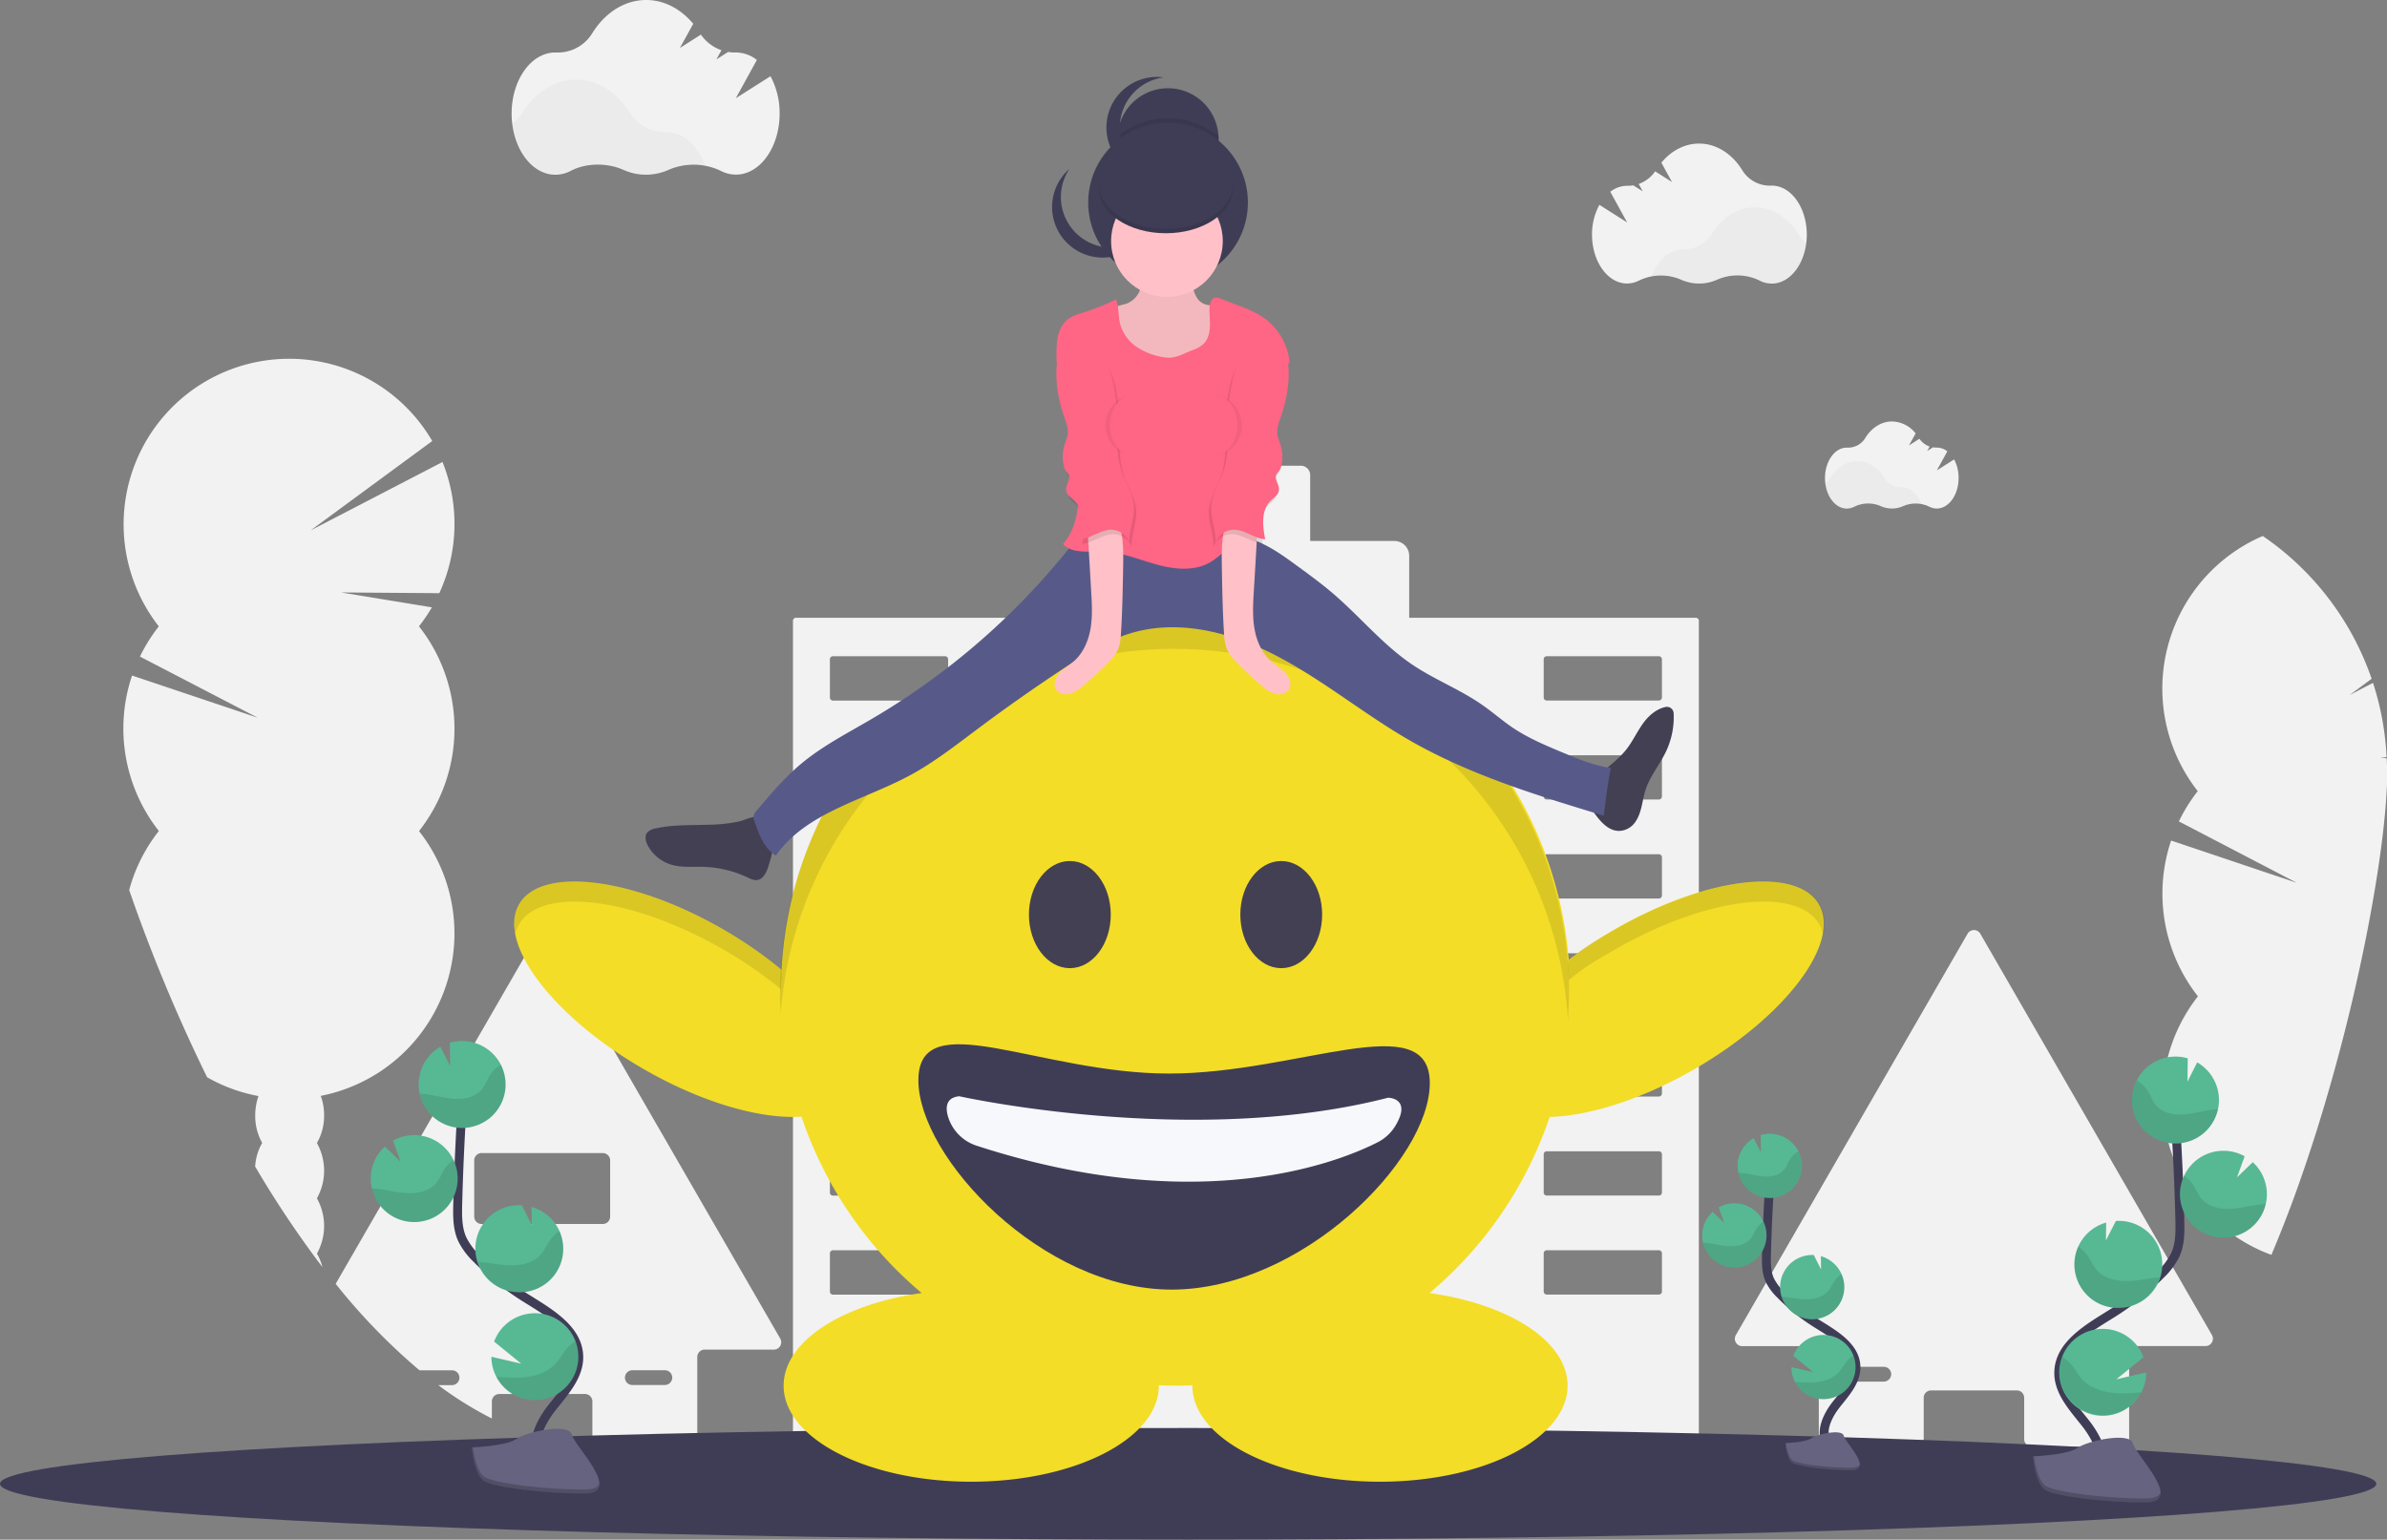 <svg id="e2e0f303-db8f-43b0-b991-e6394321a108" data-name="Layer 1" xmlns="http://www.w3.org/2000/svg" width="1068.79" height="689.43" viewBox="0 0 1068.79 689.43"><rect x="0" y="0" width="1068.79" height="689.43" fill="#808080" stroke="none"/><title>joyride</title><path d="M1056,703.06,952.31,523.41a3.3,3.3,0,0,0-5.73,0L842.86,703.06a3.3,3.3,0,0,0,2.87,5h30.94a3.32,3.32,0,0,1,3.31,3.31v38.38a3.3,3.3,0,0,0,3.29,3.31h40.37a3.31,3.31,0,0,0,3.31-3.31V731.18a3.3,3.3,0,0,1,3.3-3.3h38.38a3.31,3.31,0,0,1,3.31,3.3v18.53a3.31,3.31,0,0,0,3.31,3.31h40.36a3.34,3.34,0,0,0,3.32-3.31V711.33a3.31,3.31,0,0,1,3.31-3.31h30.94A3.31,3.31,0,0,0,1056,703.06ZM911.43,722.94a3.34,3.34,0,0,1-2.35,1H894.52a3.31,3.31,0,0,1,0-6.62h14.56a3.3,3.3,0,0,1,3.31,3.31A3.34,3.34,0,0,1,911.43,722.94Zm95.27,0a3.29,3.29,0,0,1-2.34,1H989.81a3.32,3.32,0,0,1-3.31-3.31,3.33,3.33,0,0,1,3.31-3.31h14.55a3.3,3.3,0,0,1,2.34,5.65Z" transform="translate(-65.6 -105.28)" fill="#f2f2f2"/><path d="M414.94,704.64,311.23,525a3.32,3.32,0,0,0-5.74,0L215.9,680.16a274.22,274.22,0,0,0,37.53,38.71H268a3.31,3.31,0,0,1,2.34,5.65,3.25,3.25,0,0,1-2.34,1h-6.16a160.29,160.29,0,0,0,24,14.93v-7.65a3.32,3.32,0,0,1,3.32-3.31h38.37a3.31,3.31,0,0,1,3.31,3.31v18.52a3.08,3.08,0,0,0,.31,1.39,3.28,3.28,0,0,0,3,1.92h40.37a3.27,3.27,0,0,0,2.63-1.33,3.17,3.17,0,0,0,.66-2V712.92a3.31,3.31,0,0,1,3.31-3.31h30.94A3.3,3.3,0,0,0,414.94,704.64Zm-68.56,15.2a3.33,3.33,0,0,1,2.35-1h14.56a3.31,3.31,0,0,1,3.31,3.31,3.33,3.33,0,0,1-3.31,3.31H348.73a3.3,3.3,0,0,1-3.31-3.31A3.34,3.34,0,0,1,346.38,719.84Zm-65.14-66.48a3.3,3.3,0,0,1-3.31-3.31V624.91a3.3,3.3,0,0,1,3.31-3.31h54.25a3.31,3.31,0,0,1,3.31,3.31v25.14a3.31,3.31,0,0,1-3.31,3.31Z" transform="translate(-65.6 -105.28)" fill="#f2f2f2"/><path d="M824.93,381.92H696.57V354.16a6.63,6.63,0,0,0-6.64-6.64H652.24V318a4.18,4.18,0,0,0-4.18-4.18H599.51a4.18,4.18,0,0,0-4.18,4.18v29.57H551a6.64,6.64,0,0,0-6.64,6.64V381.9a0,0,0,0,0,0,0H422a1.35,1.35,0,0,0-1.34,1.35V751.79a1.35,1.35,0,0,0,1.34,1.35h81.34a1.35,1.35,0,0,0,1.35-1.35V702.21a1.37,1.37,0,0,1,1.36-1.35h34.35a1.36,1.36,0,0,1,1.35,1.35v49.58a1.36,1.36,0,0,0,1.34,1.35H703.83a1.36,1.36,0,0,0,1.35-1.35V702.21a1.36,1.36,0,0,1,1.34-1.35h34.36a1.36,1.36,0,0,1,1.36,1.35v49.58a1.36,1.36,0,0,0,1.34,1.35h81.35a1.35,1.35,0,0,0,1.34-1.35V383.27A1.35,1.35,0,0,0,824.93,381.92ZM490.12,683.64a1.34,1.34,0,0,1-1.33,1.34H438.55a1.35,1.35,0,0,1-1.36-1.34V666.48a1.36,1.36,0,0,1,1.36-1.35h50.24a1.35,1.35,0,0,1,1.33,1.35Zm0-44.34a1.34,1.34,0,0,1-1.33,1.35H438.55a1.35,1.35,0,0,1-1.36-1.35V622.15a1.35,1.35,0,0,1,1.36-1.35h50.24a1.34,1.34,0,0,1,1.33,1.35Zm0-44.33a1.35,1.35,0,0,1-1.33,1.35H438.55a1.36,1.36,0,0,1-1.36-1.35V577.81a1.36,1.36,0,0,1,1.36-1.35h50.24a1.35,1.35,0,0,1,1.33,1.35Zm0-44.34a1.34,1.34,0,0,1-1.33,1.35H438.55a1.35,1.35,0,0,1-1.36-1.35V533.48a1.35,1.35,0,0,1,1.36-1.35h50.24a1.34,1.34,0,0,1,1.33,1.35Zm0-44.33a1.35,1.35,0,0,1-1.33,1.35H438.55a1.36,1.36,0,0,1-1.36-1.35V489.14a1.35,1.35,0,0,1,1.36-1.34h50.24a1.34,1.34,0,0,1,1.33,1.34Zm0-44.33a1.34,1.34,0,0,1-1.33,1.34H438.55a1.35,1.35,0,0,1-1.36-1.34V444.81a1.36,1.36,0,0,1,1.36-1.35h50.24a1.35,1.35,0,0,1,1.33,1.35Zm0-44.34a1.34,1.34,0,0,1-1.33,1.35H438.55a1.35,1.35,0,0,1-1.36-1.35V400.48a1.35,1.35,0,0,1,1.36-1.35h50.24a1.34,1.34,0,0,1,1.33,1.35Zm119.12,266a1.35,1.35,0,0,1-1.36,1.34H557.64a1.34,1.34,0,0,1-1.34-1.34V666.48a1.35,1.35,0,0,1,1.34-1.35h50.24a1.36,1.36,0,0,1,1.36,1.35Zm0-44.34a1.35,1.35,0,0,1-1.36,1.35H557.64a1.34,1.34,0,0,1-1.34-1.35V622.15a1.34,1.34,0,0,1,1.34-1.35h50.24a1.35,1.35,0,0,1,1.36,1.35Zm0-44.33a1.36,1.36,0,0,1-1.36,1.35H557.64A1.35,1.35,0,0,1,556.3,595V577.81a1.35,1.35,0,0,1,1.34-1.35h50.24a1.36,1.36,0,0,1,1.36,1.35Zm0-44.34a1.35,1.35,0,0,1-1.36,1.35H557.64a1.34,1.34,0,0,1-1.34-1.35V533.48a1.34,1.34,0,0,1,1.34-1.35h50.24a1.35,1.35,0,0,1,1.36,1.35Zm0-44.33a1.36,1.36,0,0,1-1.36,1.35H557.64a1.35,1.35,0,0,1-1.34-1.35V489.14a1.34,1.34,0,0,1,1.34-1.34h50.24a1.35,1.35,0,0,1,1.36,1.34Zm0-44.33a1.35,1.35,0,0,1-1.36,1.34H557.64A1.34,1.34,0,0,1,556.3,462V444.81a1.35,1.35,0,0,1,1.34-1.35h50.24a1.36,1.36,0,0,1,1.36,1.35Zm0-44.34a1.35,1.35,0,0,1-1.36,1.35H557.64a1.34,1.34,0,0,1-1.34-1.35V400.48a1.34,1.34,0,0,1,1.34-1.35h50.24a1.35,1.35,0,0,1,1.36,1.35Zm81.38,266a1.34,1.34,0,0,1-1.35,1.34H639a1.36,1.36,0,0,1-1.36-1.34V666.48a1.37,1.37,0,0,1,1.36-1.35h50.23a1.35,1.35,0,0,1,1.35,1.35Zm0-44.34a1.34,1.34,0,0,1-1.35,1.35H639a1.36,1.36,0,0,1-1.36-1.35V622.15A1.36,1.36,0,0,1,639,620.8h50.23a1.34,1.34,0,0,1,1.35,1.35Zm0-44.33a1.35,1.35,0,0,1-1.35,1.35H639a1.37,1.37,0,0,1-1.36-1.35V577.81a1.37,1.37,0,0,1,1.36-1.35h50.23a1.35,1.35,0,0,1,1.35,1.35Zm0-44.34a1.34,1.34,0,0,1-1.35,1.35H639a1.36,1.36,0,0,1-1.36-1.35V533.48a1.36,1.36,0,0,1,1.36-1.35h50.23a1.34,1.34,0,0,1,1.35,1.35Zm0-44.33a1.35,1.35,0,0,1-1.35,1.35H639a1.37,1.37,0,0,1-1.36-1.35V489.14A1.36,1.36,0,0,1,639,487.8h50.23a1.34,1.34,0,0,1,1.35,1.34Zm0-44.33a1.34,1.34,0,0,1-1.35,1.34H639a1.36,1.36,0,0,1-1.36-1.34V444.81a1.37,1.37,0,0,1,1.36-1.35h50.23a1.35,1.35,0,0,1,1.35,1.35Zm0-44.34a1.34,1.34,0,0,1-1.35,1.35H639a1.36,1.36,0,0,1-1.36-1.35V400.48a1.36,1.36,0,0,1,1.36-1.35h50.23a1.34,1.34,0,0,1,1.35,1.35Zm119.12,266a1.36,1.36,0,0,1-1.36,1.34H758.14a1.33,1.33,0,0,1-1.34-1.34V666.48a1.34,1.34,0,0,1,1.34-1.35h50.24a1.37,1.37,0,0,1,1.36,1.35Zm0-44.34a1.36,1.36,0,0,1-1.36,1.35H758.14a1.34,1.34,0,0,1-1.34-1.35V622.15a1.34,1.34,0,0,1,1.34-1.35h50.24a1.36,1.36,0,0,1,1.36,1.35Zm0-44.33a1.37,1.37,0,0,1-1.36,1.35H758.14A1.34,1.34,0,0,1,756.8,595V577.81a1.34,1.34,0,0,1,1.34-1.35h50.24a1.37,1.37,0,0,1,1.36,1.35Zm0-44.34a1.36,1.36,0,0,1-1.36,1.35H758.14a1.34,1.34,0,0,1-1.34-1.35V533.48a1.34,1.34,0,0,1,1.34-1.35h50.24a1.36,1.36,0,0,1,1.36,1.35Zm0-44.33a1.37,1.37,0,0,1-1.36,1.35H758.14a1.34,1.34,0,0,1-1.34-1.35V489.14a1.33,1.33,0,0,1,1.34-1.34h50.24a1.36,1.36,0,0,1,1.36,1.34Zm0-44.33a1.36,1.36,0,0,1-1.36,1.34H758.14A1.33,1.33,0,0,1,756.8,462V444.81a1.34,1.34,0,0,1,1.34-1.35h50.24a1.37,1.37,0,0,1,1.36,1.35Zm0-44.34a1.36,1.36,0,0,1-1.36,1.35H758.14a1.34,1.34,0,0,1-1.34-1.35V400.48a1.34,1.34,0,0,1,1.34-1.35h50.24a1.36,1.36,0,0,1,1.36,1.35Z" transform="translate(-65.6 -105.28)" fill="#f2f2f2"/><path d="M253.2,385.72a74.43,74.43,0,0,0,5.77-8.48l-40.67-6.68,44,.33a74.17,74.17,0,0,0,1.43-58.73l-59,30.6,54.41-40a74.13,74.13,0,1,0-122.43,83,73.89,73.89,0,0,0-8.45,13.52L181,426.66l-56.27-18.89a74.19,74.19,0,0,0,12,69.61,73.63,73.63,0,0,0-13.29,26.45,738.47,738.47,0,0,0,34.9,83.83,73.39,73.39,0,0,0,23,8.41,25.71,25.71,0,0,0-1.46,8.61A24.45,24.45,0,0,0,183,617.06a24,24,0,0,0-3.16,10.56h0a455.92,455.92,0,0,0,30.1,45,22.75,22.75,0,0,0-2.44-6,25.41,25.41,0,0,0,0-24.76,25.41,25.41,0,0,0,0-24.76,24.45,24.45,0,0,0,3.22-12.38,25.39,25.39,0,0,0-1.5-8.73,74.13,74.13,0,0,0,44-118.57,74.11,74.11,0,0,0,0-91.66Z" transform="translate(-65.6 -105.28)" fill="#f2f2f2"/><path d="M1134.27,444.85l-3-.49,2.94,0a126.92,126.92,0,0,0-6.08-33.31l-10.46,5.43,9.84-7.26a127.64,127.64,0,0,0-48.75-63.93,74.4,74.4,0,0,0-29.11,114.25,74.13,74.13,0,0,0-8.45,13.55L1094,500.59l-56.27-18.93a74.48,74.48,0,0,0,12,69.76,74.41,74.41,0,0,0,32.9,115.77c4-9.49,7.89-19.41,11.53-29.61,3.22-9,6.29-18.17,9.18-27.43a843,843,0,0,0,21.16-82.56c6.4-31.72,10-59.44,10-77C1134.4,448.66,1134.35,446.76,1134.27,444.85Z" transform="translate(-65.6 -105.28)" fill="#f2f2f2"/><ellipse cx="532" cy="664.43" rx="532" ry="25" fill="#3f3d56"/><path d="M880,510.22c-9.94-17.22-51-12.15-91.61,11.32a195.17,195.17,0,0,0-20.38,13.51,176.65,176.65,0,0,0-352.48,4.44,189.49,189.49,0,0,0-26-18C349,498.07,307.93,493,298,510.22s15,50.2,55.61,73.67c26.31,15.19,52.76,22.66,70.85,21.39a176.85,176.85,0,0,0,53.82,79c-35.62,5-61.81,21.66-61.81,41.48,0,23.74,37.61,43,84,43s84-19.26,84-43c0-.06,0-.12,0-.19q3.74.16,7.51.17t7.51-.17c0,.07,0,.13,0,.19,0,23.74,37.61,43,84,43s84-19.26,84-43c0-19.82-26.19-36.49-61.81-41.48a176.82,176.82,0,0,0,53.78-78.85c17.69-.46,41.4-7.87,65-21.5C865.08,560.42,890,527.43,880,510.22Z" transform="translate(-65.6 -105.28)" fill="#f3dd27"/><path d="M298,519.22c9.94-17.22,51-12.15,91.61,11.32a189.25,189.25,0,0,1,25.61,17.64c.39-8.46.39.54.37-8.7a189.58,189.58,0,0,0-26-17.94C349,498.07,307.93,493,298,510.22c-2.19,3.79-2.68,8.35-1.69,13.4A16,16,0,0,1,298,519.22Z" transform="translate(-65.6 -105.28)" opacity="0.1"/><path d="M880.22,519.22c-9.94-17.22-51-12.15-91.62,11.32C779.13,536,775.52,538,768,544.18c-.4-8.46-.4.54-.37-8.7,7.6-6.29,11.35-8.38,21-13.94,40.66-23.47,81.68-28.54,91.62-11.32,2.19,3.79,2.68,8.35,1.69,13.4A16,16,0,0,0,880.22,519.22Z" transform="translate(-65.6 -105.28)" opacity="0.1"/><ellipse cx="479.03" cy="409.54" rx="18.32" ry="23.99" fill="#444053"/><ellipse cx="573.68" cy="409.54" rx="18.32" ry="23.99" fill="#444053"/><path d="M705.8,590.28c0,34.44-57.53,92.46-115.58,92.46S476.81,623.41,476.81,589,531,586,589,586,705.8,555.83,705.8,590.28Z" transform="translate(-65.6 -105.28)" fill="#3f3d56"/><path d="M495.11,596.16s104.35,23.23,192,.66c0,0,10.73,0,3.4,12.4a19.81,19.81,0,0,1-8,7.52c-16.9,8.63-79.45,34.15-179.47,1.61A19.68,19.68,0,0,1,490,605C488.86,600.79,489.37,596.75,495.11,596.16Z" transform="translate(-65.6 -105.28)" fill="#f6f8fb"/><path d="M591.31,395.83A176.64,176.64,0,0,1,767.63,562q.5-6.6.5-13.33a176.65,176.65,0,0,0-353.29,0c0,3.53.12,7,.32,10.51A176.66,176.66,0,0,1,591.31,395.83Z" transform="translate(-65.6 -105.28)" opacity="0.1"/><path d="M611.24,167.36a22.64,22.64,0,1,1-45.28,0c0-.37,0-.73,0-1.09a22.64,22.64,0,0,1,45.22,0C611.23,166.63,611.24,167,611.24,167.36Z" transform="translate(-65.6 -105.28)" fill="#3f3d56"/><path d="M611.24,167.36a22.64,22.64,0,1,1-45.28,0c0-.37,0-.73,0-1.09a35.74,35.74,0,0,1,45.22,0C611.23,166.63,611.24,167,611.24,167.36Z" transform="translate(-65.6 -105.28)" opacity="0.1"/><circle cx="523" cy="90.68" r="35.75" fill="#3f3d56"/><path d="M567,162.36a22.65,22.65,0,0,1,19.64-22.44,22.64,22.64,0,1,0,0,44.88A22.65,22.65,0,0,1,567,162.36Z" transform="translate(-65.6 -105.28)" fill="#3f3d56"/><path d="M548.27,210.47a22.64,22.64,0,0,1-3.81-29.58A22.64,22.64,0,1,0,576.25,213a21.75,21.75,0,0,0,1.84-2.39A22.63,22.63,0,0,1,548.27,210.47Z" transform="translate(-65.6 -105.28)" fill="#3f3d56"/><path d="M569.91,241.29c-1.78.6-3.76.73-5.29,1.81-3,2.07-2.87,6.46-2,10,2,8,7,15.71,14.57,19,4.58,2,9.7,2.19,14.68,2.13,5.43-.06,11.54-.75,14.9-5,1.67-2.13,2.38-4.83,3.05-7.46,1.66-6.5,3.33-13.15,2.73-19.83-3.29.29-7,.48-9.52-1.59s-3.18-6-4.3-9.29a2.34,2.34,0,0,0-.84-1.32,2.56,2.56,0,0,0-1.5-.23A59.24,59.24,0,0,1,586.1,229c-2.13-.28-7.37-2.5-9-.63-1.17,1.37-.43,5.5-1.32,7.41A10.36,10.36,0,0,1,569.91,241.29Z" transform="translate(-65.6 -105.28)" fill="#ffc1c7"/><path d="M569.91,241.29c-1.78.6-3.76.73-5.29,1.81-3,2.07-2.87,6.46-2,10,2,8,7,15.71,14.57,19,4.58,2,9.7,2.19,14.68,2.13,5.43-.06,11.54-.75,14.9-5,1.67-2.13,2.38-4.83,3.05-7.46,1.66-6.5,3.33-13.15,2.73-19.83-3.29.29-7,.48-9.52-1.59s-3.18-6-4.3-9.29a2.34,2.34,0,0,0-.84-1.32,2.56,2.56,0,0,0-1.5-.23A59.24,59.24,0,0,1,586.1,229c-2.13-.28-7.37-2.5-9-.63-1.17,1.37-.43,5.5-1.32,7.41A10.36,10.36,0,0,1,569.91,241.29Z" transform="translate(-65.6 -105.28)" opacity="0.05"/><path d="M383.16,474.58c-8,.24-16.17-.1-24,1.66a6.15,6.15,0,0,0-3.88,2c-1.15,1.64-.54,3.93.41,5.7a17.71,17.71,0,0,0,10.12,8.41c4.76,1.52,9.89.94,14.87,1.1a49.74,49.74,0,0,1,19.62,4.72c1.4.66,2.88,1.4,4.41,1.17,2.21-.34,3.59-2.55,4.41-4.63a56.5,56.5,0,0,0,2.21-7.67c1.16-4.93,1.32-14.67-5.45-16-3.1-.6-6.75,1.54-9.73,2.16A72.41,72.41,0,0,1,383.16,474.58Z" transform="translate(-65.6 -105.28)" fill="#444053"/><path d="M793.17,476.89a9.22,9.22,0,0,0,4.67-3.58c3-4.37,3-9.59,4.59-14.38,2-6.23,6.43-11.37,9.21-17.3a35.77,35.77,0,0,0,3.34-17,3,3,0,0,0-3.51-2.8c-3.77.73-7.19,3.46-9.59,6.58-3.09,4-5.11,8.76-8.28,12.71s-7.62,7.12-11.39,10.75c-4.73,4.56-8.44,9.52-4.22,15.44C781.42,472.17,786.16,479.19,793.17,476.89Z" transform="translate(-65.6 -105.28)" fill="#444053"/><path d="M548.09,345.94a321.29,321.29,0,0,1-92,81.17c-10.89,6.39-22.25,12.19-31.93,20.3-7.34,6.16-13.57,13.52-19.76,20.84a5,5,0,0,0-1.4,2.56,4.91,4.91,0,0,0,.37,2.06c2,5.9,4.32,12.3,9.66,15.52,13.84-20,41.34-25.17,62.43-37.27,9.8-5.62,18.73-12.6,27.77-19.36q19.6-14.67,40.07-28.11c9.05-5.94,18.37-11.78,28.75-14.87,22-6.58,46,0,66.32,10.8s38.21,25.56,58.12,37.05c27.06,15.6,57.25,24.8,87.14,33.87,1.07-7.18,1.72-14.22,3.24-21.32-7.46-1.05-14.51-4-21.47-6.89-7.77-3.24-15.59-6.52-22.57-11.23-4.61-3.12-8.8-6.84-13.36-10-9.94-7-21.46-11.4-31.53-18.19-13.12-8.84-23.27-21.35-35.27-31.66-5.23-4.49-10.79-8.56-16.36-12.62-5.76-4.21-11.61-8.46-18.25-11.07-7.88-3.11-16.48-3.75-24.93-4.35C584.23,341.77,566,339.91,548.09,345.94Z" transform="translate(-65.6 -105.28)" fill="#575a89"/><circle cx="522.5" cy="107.93" r="25" fill="#ffc1c7"/><path d="M587.36,265.34a30,30,0,0,1-12.62-4.6A18.38,18.38,0,0,1,567.05,250c-.81-3.53-.36-7.34-1.78-10.66a95.44,95.44,0,0,1-14,5.68c-2.71.85-5.54,1.63-7.74,3.42-4.73,3.85-5,10.85-4.87,16.94a11.26,11.26,0,0,0,.45,3.57,9,9,0,0,0,1.95,2.94c5.14,5.5,13.13,7.78,18,13.55a19.29,19.29,0,0,0-4.71,10.16,35.89,35.89,0,0,1-.64,4.52,27.89,27.89,0,0,1-1.47,3.59c-3.16,7.2-3.05,15.34-3.53,23.18s-1.84,16.19-7.14,22c2.16,2.32,5,3,8.11,3.29s6.33-.12,9.5,0c8.36.24,16.25,3.66,24.31,5.89s17.21,3.14,24.34-1.23c2.5-1.53,4.62-3.64,7.13-5.15,3-1.82,6.52-2.69,10-3.54l1.25-41.76a70.94,70.94,0,0,1,.63-8.75c1.81-11.42,9.1-21.09,16.16-30.24a27.67,27.67,0,0,0-12.69-20.6,54.36,54.36,0,0,0-10-4.64L612.09,239a4.58,4.58,0,0,0-2.34-.44c-1.78.32-2.46,2.49-2.56,4.29-.16,2.84.26,5.69.16,8.53s-.81,5.84-2.82,7.85a13.56,13.56,0,0,1-5,2.84C595.33,263.67,591.79,266,587.36,265.34Z" transform="translate(-65.6 -105.28)" fill="#ff6584"/><path d="M554.18,370c.33,5.57.66,11.2-.28,16.7s-3.24,10.94-7.42,14.64c-3.23,2.85-7.77,5-8.57,9.27a5,5,0,0,0,.22,2.8c.89,2.1,3.5,3.05,5.76,2.69a13.43,13.43,0,0,0,6-3.14,132.54,132.54,0,0,0,9.94-9c2.79-2.71,5.68-5.57,6.85-9.28a22.91,22.91,0,0,0,.81-5.42c.65-10,.82-20,1-30,.12-7.28.2-14.79-2.48-21.56.4,1-9.34,1.95-10.08,2-4.2.37-3.4,2.1-3.16,6.06Q553.47,357.92,554.18,370Z" transform="translate(-65.6 -105.28)" fill="#ffc1c7"/><path d="M627,370c-.33,5.57-.66,11.2.28,16.7s3.24,10.94,7.42,14.64c3.23,2.85,7.77,5,8.57,9.27a5,5,0,0,1-.22,2.8c-.89,2.1-3.5,3.05-5.76,2.69a13.43,13.43,0,0,1-6-3.14,132.54,132.54,0,0,1-9.94-9c-2.79-2.71-5.68-5.57-6.85-9.28a22.91,22.91,0,0,1-.81-5.42c-.65-10-.82-20-1-30-.12-7.28-.2-14.79,2.48-21.56-.4,1,9.34,1.95,10.08,2,4.2.37,3.4,2.1,3.16,6.06Q627.75,357.92,627,370Z" transform="translate(-65.6 -105.28)" fill="#ffc1c7"/><path d="M541.63,261.7c-3.53,10.42-2.1,22,1.51,32.37.88,2.55,1.91,5.21,1.5,7.88a24.78,24.78,0,0,1-1.24,4,18.94,18.94,0,0,0-.54,9.71,6.08,6.08,0,0,0,1.11,2.68,12.45,12.45,0,0,1,1,1.16c1.37,2.14-1.32,4.79-1,7.32.24,2.1,2.37,3.34,3.86,4.85,4.21,4.27,3.4,11.22,2.3,17.12,5.11-.45,9.52-4.63,14.64-4.29a8.76,8.76,0,0,1,7.54,5.81c-.19-4.95,1.57-9.17,2-14.11.57-6.43-3.59-12.19-5.6-18.31-2.93-8.92-1.28-18.61-2-28a93.56,93.56,0,0,0-1.52-10.39c-.91-4.7-2.24-9.84-6.22-12.51C553.84,263.58,546.12,266,541.63,261.7Z" transform="translate(-65.6 -105.28)" opacity="0.1"/><path d="M540.63,259.7c-3.53,10.42-2.1,22,1.51,32.37.88,2.55,1.91,5.21,1.5,7.88a24.78,24.78,0,0,1-1.24,4,18.94,18.94,0,0,0-.54,9.71,6.08,6.08,0,0,0,1.11,2.68,12.45,12.45,0,0,1,1,1.16c1.37,2.14-1.32,4.79-1,7.32.24,2.1,2.37,3.34,3.86,4.85,4.21,4.27,3.4,11.22,2.3,17.12,5.11-.45,9.52-4.63,14.64-4.29a8.76,8.76,0,0,1,7.54,5.81c-.19-4.95,1.57-9.17,2-14.11.57-6.43-3.59-12.19-5.6-18.31-2.93-8.92-1.28-18.61-2-28a93.56,93.56,0,0,0-1.52-10.39c-.91-4.7-2.24-9.84-6.22-12.51C552.84,261.58,545.12,264,540.63,259.7Z" transform="translate(-65.6 -105.28)" fill="#ff6584"/><path d="M639.58,261.7c3.53,10.42,2.1,22-1.51,32.37-.88,2.55-1.91,5.21-1.5,7.88a24.78,24.78,0,0,0,1.24,4,18.94,18.94,0,0,1,.54,9.71,6.08,6.08,0,0,1-1.11,2.68,12.45,12.45,0,0,0-1,1.16c-1.37,2.14,1.32,4.79,1,7.32-.24,2.1-2.37,3.34-3.86,4.85-4.21,4.27-3.4,11.22-2.3,17.12-5.11-.45-9.52-4.63-14.64-4.29a8.76,8.76,0,0,0-7.54,5.81c.19-4.95-1.57-9.17-2-14.11-.57-6.43,3.59-12.19,5.6-18.31,2.93-8.92,1.28-18.61,2-28A93.56,93.56,0,0,1,616,279.55c.91-4.7,2.24-9.84,6.22-12.51C627.37,263.58,635.09,266,639.58,261.7Z" transform="translate(-65.6 -105.28)" opacity="0.1"/><path d="M640.58,259.7c3.53,10.42,2.1,22-1.51,32.37-.88,2.55-1.91,5.21-1.5,7.88a24.78,24.78,0,0,0,1.24,4,18.94,18.94,0,0,1,.54,9.71,6.08,6.08,0,0,1-1.11,2.68,12.45,12.45,0,0,0-1,1.16c-1.37,2.14,1.32,4.79,1,7.32-.24,2.1-2.37,3.34-3.86,4.85-4.21,4.27-3.4,11.22-2.3,17.12-5.11-.45-9.52-4.63-14.64-4.29a8.76,8.76,0,0,0-7.54,5.81c.19-4.95-1.57-9.17-2-14.11-.57-6.43,3.59-12.19,5.6-18.31,2.93-8.92,1.28-18.61,2-28A93.56,93.56,0,0,1,617,277.55c.91-4.7,2.24-9.84,6.22-12.51C628.37,261.58,636.09,264,640.58,259.7Z" transform="translate(-65.6 -105.28)" fill="#ff6584"/><ellipse cx="522" cy="84.43" rx="30" ry="20" fill="#3f3d56"/><path d="M562.6,295.72a14,14,0,0,1,13-14c-.33,0-.66,0-1,0a14,14,0,0,0,0,28c.34,0,.67,0,1-.05A14,14,0,0,1,562.6,295.72Z" transform="translate(-65.6 -105.28)" opacity="0.05"/><ellipse cx="508" cy="190.43" rx="11" ry="14" fill="#ff6584"/><path d="M619.6,295.72a14,14,0,0,0-13-14c.34,0,.67,0,1,0a14,14,0,0,1,0,28c-.33,0-.66,0-1-.05A14,14,0,0,0,619.6,295.72Z" transform="translate(-65.6 -105.28)" opacity="0.05"/><ellipse cx="543" cy="190.43" rx="11" ry="14" fill="#ff6584"/><path d="M587.6,207.72c-16.06,0-29.18-8.42-30-19,0,.33,0,.66,0,1,0,11,13.44,20,30,20s30-9,30-20c0-.34,0-.67,0-1C616.79,199.3,603.67,207.72,587.6,207.72Z" transform="translate(-65.6 -105.28)" opacity="0.1"/><path d="M410.59,139.41l-15.52,9.85,9.42-17.14a15.35,15.35,0,0,0-9.38-3.35h-.25a18.09,18.09,0,0,1-3.22-.23l-5.26,3.33,2.25-4.1a18.72,18.72,0,0,1-9.2-7l-9.41,6L376,115.94c-5.5-6.6-12.92-10.66-21.09-10.66-9.79,0-18.51,5.83-24.14,14.9a18,18,0,0,1-16,8.6h-.52c-10.81,0-19.57,12.26-19.57,27.37s8.76,27.37,19.57,27.37a14.71,14.71,0,0,0,6.81-1.7c7.05-3.67,16.31-3.74,23.69-.47a24.71,24.71,0,0,0,20.14,0,28.27,28.27,0,0,1,23.47.45,14.72,14.72,0,0,0,6.75,1.67c10.81,0,19.57-12.25,19.57-27.37A34.77,34.77,0,0,0,410.59,139.41Z" transform="translate(-65.6 -105.28)" fill="#f2f2f2"/><path d="M381.34,179.46a28.9,28.9,0,0,0-16.77,1.83,24.69,24.69,0,0,1-20.13,0,28.25,28.25,0,0,0-23.69.46,14.6,14.6,0,0,1-6.81,1.71c-9.61,0-17.59-9.67-19.26-22.43a18.43,18.43,0,0,0,4.8-5.18c5.63-9.07,14.35-14.89,24.14-14.89s18.41,5.75,24,14.73a18.52,18.52,0,0,0,15.95,8.76h.25C371.5,164.4,378.12,170.53,381.34,179.46Z" transform="translate(-65.6 -105.28)" opacity="0.03"/><path d="M940.57,311l-7.74,4.91,4.7-8.54a7.64,7.64,0,0,0-4.69-1.67h-.12a9.62,9.62,0,0,1-1.61-.12l-2.62,1.66,1.12-2a9.4,9.4,0,0,1-4.59-3.49l-4.69,3,3-5.39A13.75,13.75,0,0,0,912.77,294c-4.88,0-9.23,2.91-12,7.43a9,9,0,0,1-8,4.29h-.26c-5.39,0-9.76,6.11-9.76,13.65S887.12,333,892.51,333a7.32,7.32,0,0,0,3.4-.85,14.1,14.1,0,0,1,11.82-.23,12.31,12.31,0,0,0,10,0,14.08,14.08,0,0,1,11.71.23,7.29,7.29,0,0,0,3.36.83c5.39,0,9.76-6.11,9.76-13.65A17.42,17.42,0,0,0,940.57,311Z" transform="translate(-65.6 -105.28)" fill="#f2f2f2"/><path d="M926,331a14.44,14.44,0,0,0-8.37.91,12.28,12.28,0,0,1-5,1.06,12.41,12.41,0,0,1-5-1.08,14,14,0,0,0-11.81.23,7.35,7.35,0,0,1-3.4.85c-4.79,0-8.78-4.83-9.61-11.19a9.25,9.25,0,0,0,2.4-2.58c2.8-4.53,7.15-7.43,12-7.43s9.18,2.87,12,7.35a9.24,9.24,0,0,0,8,4.37h.13C921.07,323.49,924.37,326.54,926,331Z" transform="translate(-65.6 -105.28)" opacity="0.03"/><path d="M781.73,197l12.44,7.89-7.55-13.73a12.29,12.29,0,0,1,7.52-2.69h.2a14.8,14.8,0,0,0,2.58-.2l4.21,2.68-1.8-3.29A15,15,0,0,0,806.7,182l7.54,4.78-4.76-8.66c4.41-5.3,10.35-8.55,16.9-8.55,7.84,0,14.83,4.67,19.34,11.94a14.46,14.46,0,0,0,12.78,6.89h.43c8.66,0,15.67,9.82,15.67,21.93s-7,21.93-15.67,21.93a11.81,11.81,0,0,1-5.47-1.36,22.61,22.61,0,0,0-19-.38,19.79,19.79,0,0,1-16.14,0,22.62,22.62,0,0,0-18.81.37,11.78,11.78,0,0,1-5.4,1.33c-8.66,0-15.68-9.82-15.68-21.93A27.84,27.84,0,0,1,781.73,197Z" transform="translate(-65.6 -105.28)" fill="#f2f2f2"/><path d="M805.17,229a23.11,23.11,0,0,1,13.43,1.46,19.79,19.79,0,0,0,16.14,0,22.65,22.65,0,0,1,19,.37,11.76,11.76,0,0,0,5.47,1.37c7.69,0,14.09-7.75,15.42-18a14.94,14.94,0,0,1-3.84-4.15c-4.51-7.27-11.5-11.93-19.35-11.93s-14.74,4.61-19.25,11.8a14.85,14.85,0,0,1-12.78,7h-.2C813.05,217,807.75,221.88,805.17,229Z" transform="translate(-65.6 -105.28)" opacity="0.03"/><path d="M307,759.17c-4.13-7.64.55-17,5.93-23.81s11.95-13.91,11.81-22.59c-.2-12.48-13.45-19.85-24-26.46A117,117,0,0,1,279.18,669a31.49,31.49,0,0,1-6.63-8.87c-2.19-4.88-2.13-10.43-2-15.78q.69-26.7,2.64-53.36" transform="translate(-65.6 -105.28)" fill="none" stroke="#3f3d56" stroke-miterlimit="10" stroke-width="4"/><path d="M253.08,590A19.41,19.41,0,0,1,262.8,574l4.35,8.61L267,572.22a19.2,19.2,0,0,1,6.41-.77A19.46,19.46,0,1,1,253.08,590Z" transform="translate(-65.6 -105.28)" fill="#57b894"/><path d="M287.79,721.69a19.46,19.46,0,1,0-.94-15.67L299,715.91l-13.37-3.1A19.17,19.17,0,0,0,287.79,721.69Z" transform="translate(-65.6 -105.28)" fill="#57b894"/><path d="M297.4,683.91a19.46,19.46,0,0,0,6.17-38.18l.1,8L299.26,645h-.05a19.47,19.47,0,1,0-1.81,38.89Z" transform="translate(-65.6 -105.28)" fill="#57b894"/><path d="M250.16,652.47a19.46,19.46,0,1,0-8.61-36.42l3.44,9.43-7.07-6.8a19.38,19.38,0,0,0-6.29,13.44,19,19,0,0,0,.49,5.36A19.45,19.45,0,0,0,250.16,652.47Z" transform="translate(-65.6 -105.28)" fill="#57b894"/><path d="M255.7,595.16c4.49.5,8.86,1.89,13.37,2.17s9.45-.8,12.3-4.3c1.54-1.89,2.31-4.28,3.61-6.33a13.82,13.82,0,0,1,4.9-4.62A19.46,19.46,0,1,1,253.5,595C254.23,595,255,595.08,255.7,595.16Z" transform="translate(-65.6 -105.28)" opacity="0.1"/><path d="M250.16,652.47a19.47,19.47,0,0,0,18.51-27.76,14.34,14.34,0,0,0-3.92,3.92c-1.38,2.09-2.22,4.51-3.85,6.43-3,3.56-8.21,4.73-12.91,4.51s-9.23-1.54-13.91-2c-.64-.06-1.3-.1-2-.12A19.45,19.45,0,0,0,250.16,652.47Z" transform="translate(-65.6 -105.28)" opacity="0.1"/><path d="M297.4,683.91a19.46,19.46,0,0,0,18.67-27.4,15.67,15.67,0,0,0-4.12,4c-1.51,2.14-2.45,4.59-4.22,6.56-3.29,3.66-8.8,5-13.78,4.83-4.82-.1-9.46-1.29-14.25-1.65A19.48,19.48,0,0,0,297.4,683.91Z" transform="translate(-65.6 -105.28)" opacity="0.1"/><path d="M287.79,721.69a19.46,19.46,0,0,0,35.47-15.88,19.57,19.57,0,0,0-4.27,3.81c-1.85,2.26-3.07,4.81-5.21,6.91-4,3.91-10.4,5.52-16.12,5.67A84.94,84.94,0,0,1,287.79,721.69Z" transform="translate(-65.6 -105.28)" opacity="0.1"/><path d="M883.5,751.64c-3-5.64.41-12.56,4.39-17.59s8.82-10.27,8.71-16.68c-.14-9.22-9.93-14.66-17.74-19.55A86.29,86.29,0,0,1,862.92,685a23.55,23.55,0,0,1-4.9-6.56c-1.61-3.6-1.57-7.7-1.47-11.65q.51-19.72,2-39.42" transform="translate(-65.6 -105.28)" fill="none" stroke="#3f3d56" stroke-miterlimit="10" stroke-width="4"/><path d="M843.64,626.66a14.4,14.4,0,0,1,7.18-11.78l3.22,6.37-.1-7.71a14.59,14.59,0,0,1,4.74-.57,14.38,14.38,0,1,1-15,13.69Z" transform="translate(-65.6 -105.28)" fill="#57b894"/><path d="M869.28,724a14.37,14.37,0,1,0-.7-11.57l9,7.31-9.87-2.29A14.21,14.21,0,0,0,869.28,724Z" transform="translate(-65.6 -105.28)" fill="#57b894"/><path d="M876.38,696a14.38,14.38,0,0,0,15-13.69,14.19,14.19,0,0,0-1.24-6.54,14.41,14.41,0,0,0-9.23-8l.07,5.93-3.25-6.45h0A14.38,14.38,0,1,0,876.38,696Z" transform="translate(-65.6 -105.28)" fill="#57b894"/><path d="M841.48,672.82a14.38,14.38,0,1,0-6.35-26.9l2.54,7-5.23-5a14.28,14.28,0,0,0-4.64,9.92,14,14,0,0,0,.36,4A14.37,14.37,0,0,0,841.48,672.82Z" transform="translate(-65.6 -105.28)" fill="#57b894"/><path d="M845.58,630.49c3.31.37,6.54,1.4,9.87,1.61s7-.6,9.09-3.18c1.14-1.4,1.71-3.16,2.66-4.68a10.28,10.28,0,0,1,3.62-3.41,14.37,14.37,0,0,1-13.49,20.87A14.4,14.4,0,0,1,844,630.37C844.49,630.39,845,630.43,845.58,630.49Z" transform="translate(-65.6 -105.28)" opacity="0.1"/><path d="M841.48,672.82a14.39,14.39,0,0,0,13.68-20.5,10.78,10.78,0,0,0-2.9,2.89c-1,1.55-1.64,3.33-2.84,4.75-2.24,2.63-6.07,3.5-9.54,3.34s-6.81-1.15-10.27-1.46c-.48-.05-1-.08-1.45-.09A14.37,14.37,0,0,0,841.48,672.82Z" transform="translate(-65.6 -105.28)" opacity="0.1"/><path d="M876.38,696a14.38,14.38,0,0,0,15-13.69,14.19,14.19,0,0,0-1.24-6.54,11.58,11.58,0,0,0-3,2.92c-1.12,1.57-1.81,3.39-3.12,4.84-2.43,2.7-6.5,3.66-10.18,3.57s-7-.95-10.52-1.22A14.36,14.36,0,0,0,876.38,696Z" transform="translate(-65.6 -105.28)" opacity="0.1"/><path d="M869.28,724a14.38,14.38,0,0,0,26.21-11.72,14.26,14.26,0,0,0-3.16,2.81c-1.37,1.67-2.27,3.55-3.85,5.11-2.94,2.88-7.68,4.07-11.9,4.18A60.9,60.9,0,0,1,869.28,724Z" transform="translate(-65.6 -105.28)" opacity="0.1"/><path d="M1005.17,766.17c4.13-7.64-.55-17-5.93-23.81s-12-13.91-11.81-22.59c.2-12.48,13.45-19.85,24-26.46A117,117,0,0,0,1033,676a31.49,31.49,0,0,0,6.63-8.87c2.19-4.88,2.13-10.43,2-15.78Q1041,624.61,1039,598" transform="translate(-65.6 -105.28)" fill="none" stroke="#3f3d56" stroke-miterlimit="10" stroke-width="4"/><path d="M1059.13,597a19.44,19.44,0,0,0-9.72-16l-4.36,8.62.14-10.43a19.23,19.23,0,0,0-6.41-.77A19.46,19.46,0,1,0,1059.13,597Z" transform="translate(-65.6 -105.28)" fill="#57b894"/><path d="M1024.42,728.69a19.46,19.46,0,1,1,.94-15.67l-12.15,9.89,13.37-3.1A19.17,19.17,0,0,1,1024.42,728.69Z" transform="translate(-65.6 -105.28)" fill="#57b894"/><path d="M1014.81,690.91a19.46,19.46,0,0,1-6.17-38.18l-.1,8L1013,652h0a19.47,19.47,0,1,1,1.81,38.89Z" transform="translate(-65.6 -105.28)" fill="#57b894"/><path d="M1062.05,659.47a19.46,19.46,0,1,1,8.61-36.42l-3.44,9.43,7.07-6.8a19.46,19.46,0,0,1-12.24,33.79Z" transform="translate(-65.6 -105.28)" fill="#57b894"/><path d="M1056.51,602.16c-4.49.5-8.86,1.89-13.37,2.17s-9.45-.8-12.3-4.3c-1.54-1.89-2.31-4.28-3.61-6.33a13.82,13.82,0,0,0-4.9-4.62A19.46,19.46,0,1,0,1058.71,602C1058,602,1057.24,602.08,1056.51,602.16Z" transform="translate(-65.6 -105.28)" opacity="0.1"/><path d="M1062.05,659.47a19.47,19.47,0,0,1-18.51-27.76,14.34,14.34,0,0,1,3.92,3.92c1.38,2.09,2.22,4.51,3.85,6.43,3,3.56,8.21,4.73,12.91,4.51s9.23-1.54,13.91-2c.64-.06,1.3-.1,2-.12A19.45,19.45,0,0,1,1062.05,659.47Z" transform="translate(-65.6 -105.28)" opacity="0.1"/><path d="M1014.81,690.91a19.46,19.46,0,0,1-18.67-27.4,15.67,15.67,0,0,1,4.12,4c1.51,2.14,2.45,4.59,4.22,6.56,3.29,3.66,8.8,5,13.78,4.83,4.82-.1,9.46-1.29,14.25-1.65A19.48,19.48,0,0,1,1014.81,690.91Z" transform="translate(-65.6 -105.28)" opacity="0.1"/><path d="M1024.42,728.69A19.46,19.46,0,0,1,989,712.81a19.57,19.57,0,0,1,4.27,3.81c1.85,2.26,3.07,4.81,5.21,6.91,4,3.91,10.4,5.52,16.12,5.67A84.94,84.94,0,0,0,1024.42,728.69Z" transform="translate(-65.6 -105.28)" opacity="0.1"/><path d="M276.83,753.38s15.35-.48,20-3.77,23.63-7.23,24.78-2,23.08,26.29,5.74,26.43-40.29-2.7-44.91-5.51S276.83,753.38,276.83,753.38Z" transform="translate(-65.6 -105.28)" fill="#656380"/><path d="M327.64,772.25c-17.34.14-40.29-2.7-44.91-5.51-3.52-2.14-4.92-9.83-5.39-13.38l-.51,0s1,12.38,5.59,15.2,27.57,5.65,44.91,5.51c5,0,6.73-1.82,6.64-4.45C333.27,771.23,331.37,772.22,327.64,772.25Z" transform="translate(-65.6 -105.28)" opacity="0.2"/><path d="M865,751.48s9-.27,11.67-2.2,13.79-4.22,14.46-1.13,13.47,15.34,3.35,15.42-23.52-1.57-26.22-3.22S865,751.48,865,751.48Z" transform="translate(-65.6 -105.28)" fill="#656380"/><path d="M894.62,762.5c-10.12.08-23.52-1.58-26.22-3.22-2-1.25-2.87-5.74-3.14-7.81H865s.57,7.23,3.26,8.87,16.1,3.31,26.22,3.22c2.92,0,3.93-1.06,3.87-2.6C897.91,761.9,896.79,762.48,894.62,762.5Z" transform="translate(-65.6 -105.28)" opacity="0.2"/><path d="M975.83,757.38s15.35-.48,20-3.77,23.63-7.23,24.78-2,23.08,26.29,5.74,26.43-40.29-2.7-44.91-5.51S975.83,757.38,975.83,757.38Z" transform="translate(-65.6 -105.28)" fill="#656380"/><path d="M1026.64,776.25c-17.34.14-40.29-2.7-44.91-5.51-3.52-2.14-4.92-9.83-5.39-13.38l-.51,0s1,12.38,5.59,15.2,27.57,5.65,44.91,5.51c5,0,6.73-1.82,6.64-4.45C1032.27,775.23,1030.37,776.22,1026.64,776.25Z" transform="translate(-65.6 -105.28)" opacity="0.2"/></svg>